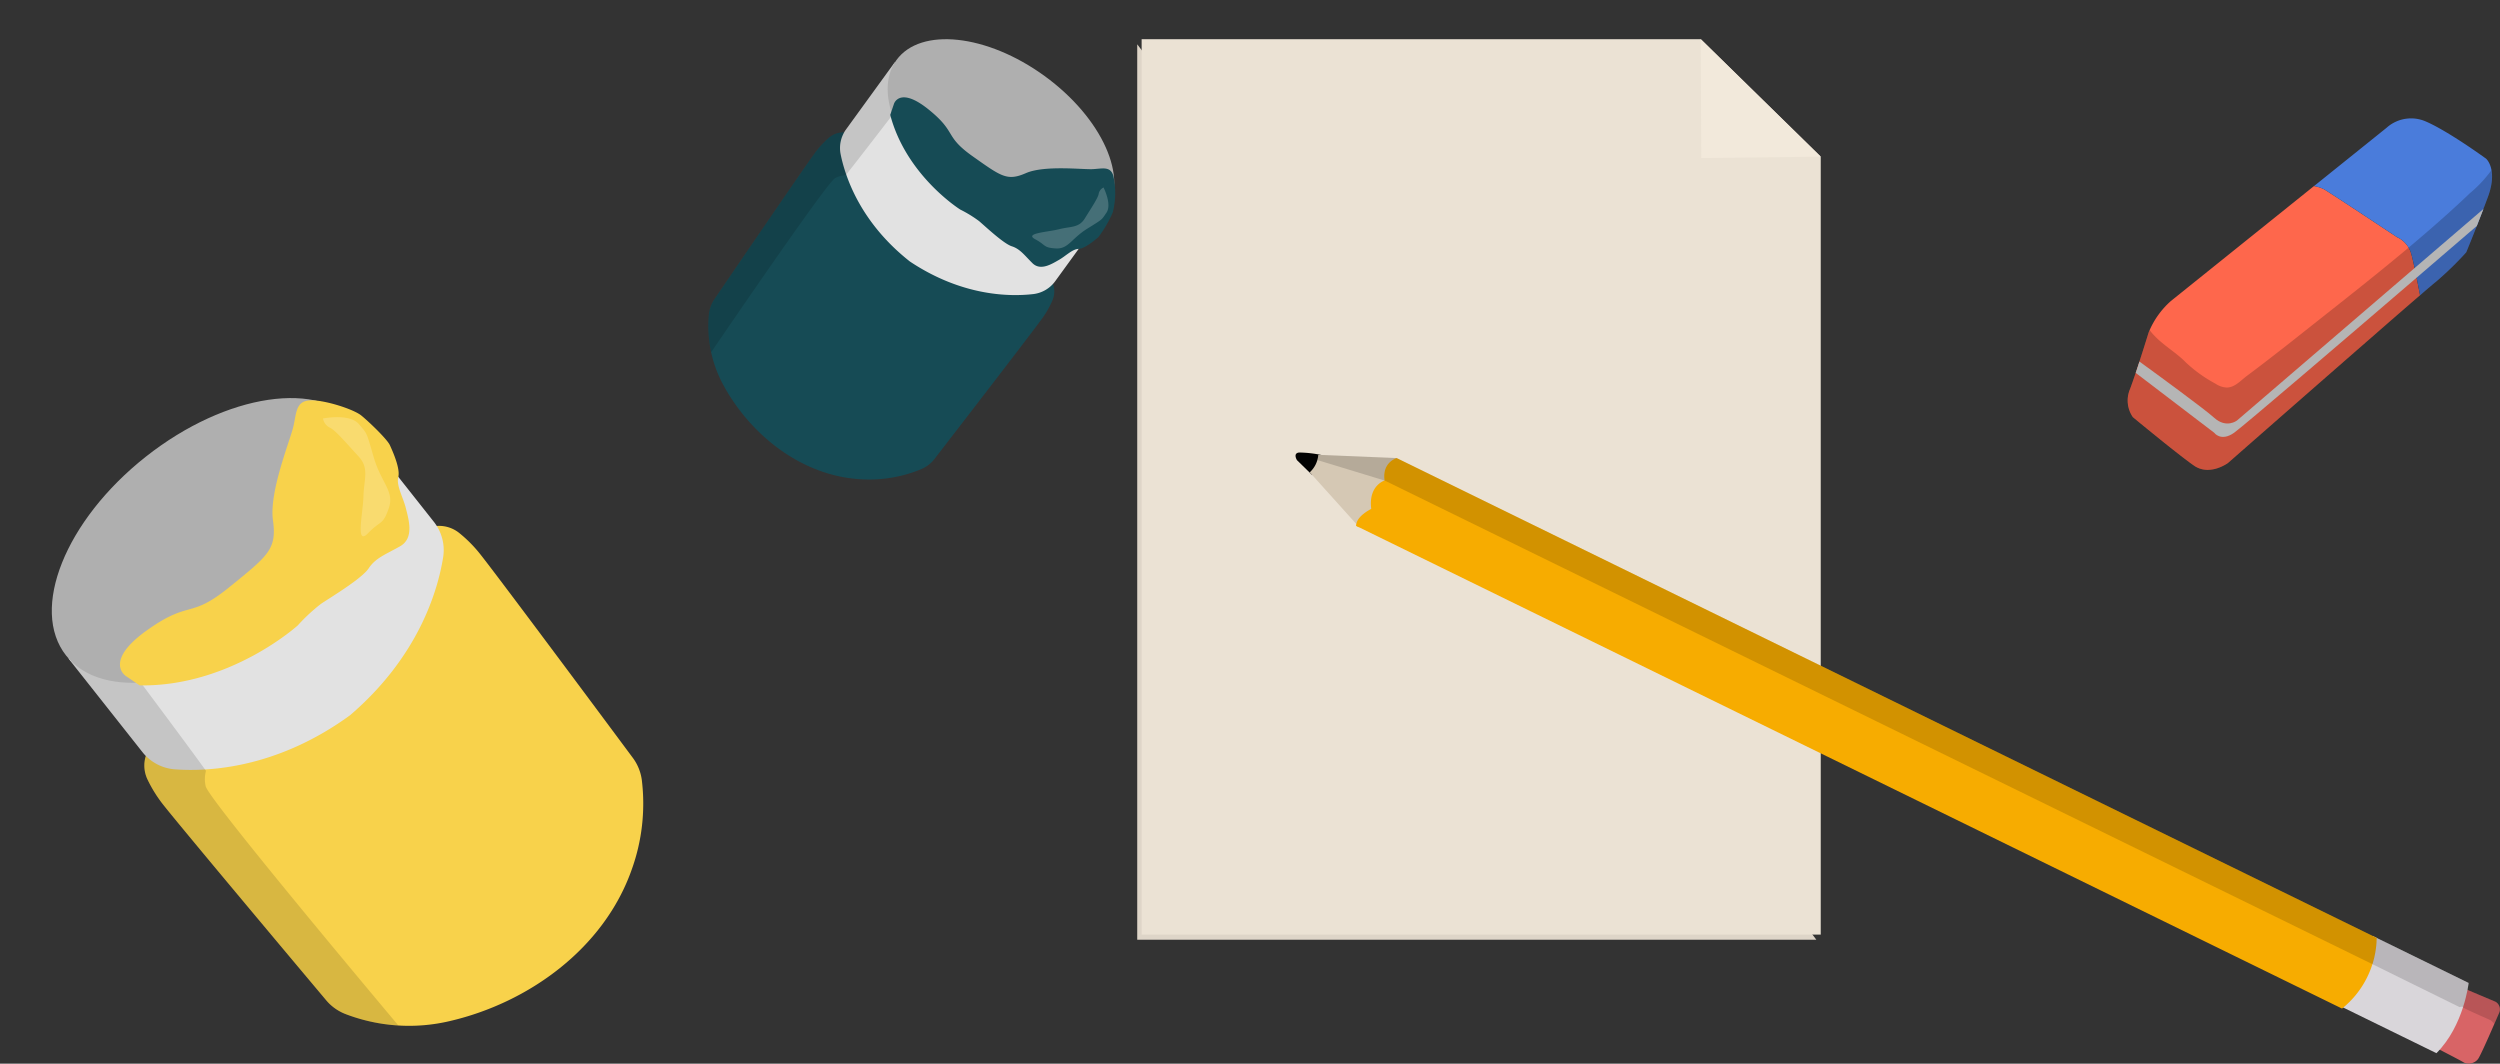 <svg xmlns="http://www.w3.org/2000/svg" xmlns:xlink="http://www.w3.org/1999/xlink" width="528" height="224.644" viewBox="0 0 528 224.644"><rect x="0" y="0" width="528" height="224.644" fill="#333333" stroke="none"/><defs><clipPath id="a"><path d="M396.1,638.656a6.759,6.759,0,0,1-.333-4.93,9.578,9.578,0,0,1-.707-.795l-15.7-19.862c21.9,12.753,43.917-7.686,43.917-7.686s24.973-16.7,17.625-40.953l15.7,19.862a9.568,9.568,0,0,1,.609.87,6.758,6.758,0,0,1,4.72,1.463,28.3,28.3,0,0,1,4.516,4.568c4.142,5.24,26.41,35.19,32.169,42.942a10.073,10.073,0,0,1,1.9,4.695,41.117,41.117,0,0,1-2.138,18.914c-5.85,16.616-21.711,28.105-38.45,31.991a37.45,37.45,0,0,1-21.954-1.474,10.086,10.086,0,0,1-4.128-2.935c-6.212-7.394-30.206-35.979-34.348-41.219A28.322,28.322,0,0,1,396.1,638.656Z" transform="translate(-379.358 -564.429)" fill="none"/></clipPath><clipPath id="b"><path d="M542.583,501.7a4.7,4.7,0,0,1,3.24-1.152,6.775,6.775,0,0,1,.4-.622l10.349-14.254c-4.419,17.072,13.416,27.97,13.416,27.97s15.886,13.583,30.749,4.1l-10.349,14.253a6.464,6.464,0,0,1-.468.572,4.7,4.7,0,0,1-.091,3.438,19.665,19.665,0,0,1-2.21,3.885c-2.73,3.76-18.6,24.315-22.707,29.631a7,7,0,0,1-2.786,2.157,28.607,28.607,0,0,1-13.071,2.128c-12.232-.79-22.913-9.252-28.667-19.731a26.055,26.055,0,0,1-3.146-14.983,7.017,7.017,0,0,1,1.189-3.317c3.783-5.553,18.412-27.006,21.142-30.768A19.73,19.73,0,0,1,542.583,501.7Z" transform="translate(-517.132 -485.675)" fill="none"/></clipPath><clipPath id="c"><path d="M872.1,672.28,665.123,570.938s-3.123.869-2.558,4.746c0,0-3.447,1.053-2.815,5.99,0,0-3.333,1.623-3.149,3.6L864.786,687.208A19.609,19.609,0,0,0,872.1,672.28Z" transform="translate(-656.594 -570.938)" fill="none"/></clipPath><clipPath id="d"><path d="M875.275,673.833l-8.183,14.158,21.568,10.56c.237-.237.465-.483.687-.731,1.577.811,4.617,2.384,5.14,2.723a2.507,2.507,0,0,0,2.938-.732c.685-.92,3.826-8.294,4.485-9.8a1.851,1.851,0,0,0-.81-2.338s-3.944-1.66-5.883-2.486c.178-.919.237-1.473.237-1.473Z" transform="translate(-867.092 -673.833)" fill="none"/></clipPath><clipPath id="e"><path d="M664.936,570.923s-3.123.87-2.559,4.744c0,0-3.449,1.057-2.815,5.991,0,0-2.9,1.414-3.139,3.212l-9.848-10.937a5.587,5.587,0,0,0,1.808-3.691Z" transform="translate(-646.574 -570.242)" fill="none"/></clipPath><clipPath id="f"><path d="M898.3,506.337s-7.941-5.795-12.739-7.859a7.735,7.735,0,0,0-8.261,1.328l-15.339,12.324-30.22,24.276a17.82,17.82,0,0,0-4.7,6.656s-.915,2.977-1.939,6.13l-.121.368-.666,2.024h0c-.445,1.33-.874,2.56-1.216,3.453a6.168,6.168,0,0,0,.623,5.9s9.628,7.971,12.926,10.244,7.147-.561,7.147-.561,30.193-26.487,40.563-35.431c1.761-1.52,2.95-2.534,3.325-2.824a70.052,70.052,0,0,0,6.429-6.25s.968-2.344,2.232-5.565h0l.06-.154c.411-1.047.852-2.181,1.3-3.357l.024-.065h0c.318-.835.641-1.691.959-2.547C900.873,508.533,898.3,506.337,898.3,506.337Z" transform="translate(-822.64 -497.811)" fill="none"/></clipPath></defs><g transform="translate(-419 -441.281)"><g transform="translate(54.315 -31.07)"><g transform="translate(604.868 480.624)"><path d="M752.875,671H609.445V481.884Z" transform="translate(-609.445 -480.802)" fill="#ded5c8"/><path d="M753.821,505.595V669.9H610.393V480.781H728.5Z" transform="translate(-609.463 -480.781)" fill="#ebe2d4"/><path d="M730.715,480.781l.125,25.107,25.232-.294Z" transform="translate(-611.713 -480.781)" fill="#f2e9db"/></g><g transform="translate(364.685 472.352)"><g transform="translate(0 72.137)"><path d="M396.4,639.051a6.807,6.807,0,0,1,2.576-8.685l29.534-18.351,24.679-24.5a6.806,6.806,0,0,1,9.045-.5,28.259,28.259,0,0,1,4.516,4.568c4.142,5.24,26.41,35.19,32.169,42.942a10.073,10.073,0,0,1,1.9,4.695,41.1,41.1,0,0,1-2.139,18.914c-5.85,16.616-21.711,28.105-38.448,31.991a37.453,37.453,0,0,1-21.955-1.474,10.086,10.086,0,0,1-4.128-2.935c-6.212-7.394-30.206-35.979-34.348-41.219A28.318,28.318,0,0,1,396.4,639.051Z" transform="translate(-365.266 -546.605)" fill="#f8d24b"/><path d="M423.275,605.383s24.973-16.7,17.626-40.953l15.7,19.862a9.627,9.627,0,0,1,1.946,7.506c-1.124,6.981-5.161,20.915-19.658,33.337-15.436,11.237-29.926,11.945-36.977,11.425a9.626,9.626,0,0,1-6.852-3.628l-15.7-19.862C401.26,625.822,423.275,605.383,423.275,605.383Z" transform="translate(-364.959 -546.211)" fill="#e2e2e2"/><path d="M396.029,638.536a6.761,6.761,0,0,1-.333-4.931,9.4,9.4,0,0,1-.706-.794l-15.7-19.862c.026.015.05.027.076.04-.172-.192-.346-.382-.507-.586-7.714-9.76-.19-28.561,16.8-41.993S432.689,554,440.4,563.763c.161.2.305.417.453.628-.009-.028-.014-.055-.022-.082l15.7,19.862a9.562,9.562,0,0,1,.609.87,6.758,6.758,0,0,1,4.72,1.463,28.26,28.26,0,0,1,4.516,4.568c4.142,5.24,26.41,35.19,32.169,42.942a10.073,10.073,0,0,1,1.9,4.695,41.1,41.1,0,0,1-2.139,18.914c-5.85,16.616-21.711,28.105-38.449,31.991a37.45,37.45,0,0,1-21.954-1.474,10.086,10.086,0,0,1-4.128-2.935c-6.212-7.394-30.206-35.979-34.348-41.219A28.321,28.321,0,0,1,396.029,638.536Z" transform="translate(-364.893 -546.091)" fill="none"/><path d="M458.343,585.557s8.5,14.14-18.322,39.972" transform="translate(-366.094 -546.606)" fill="none"/><g transform="translate(14.399 18.218)"><g clip-path="url(#a)"><path d="M389.984,613.183s14.379,19.191,18.24,24.6a6.574,6.574,0,0,0-.04,3.336c1.2,3.517,40.51,50.252,40.51,50.252s.751,1.008,1.4,1.112-4.887,9.53-4.887,9.53L416.4,696.985l-22.978-31.318s-25.543-42.046-26.756-46.076S389.984,613.183,389.984,613.183Z" transform="translate(-379.12 -565.341)" fill="#020202" opacity="0.13"/></g></g><ellipse cx="39.222" cy="22.526" rx="39.222" ry="22.526" transform="matrix(0.785, -0.62, 0.62, 0.785, 0, 48.64)" fill="#afafaf"/><path d="M391.711,616.71s-4.7-3.068,4.466-9.609,8.986-2.3,17.338-9.064,10.143-8.071,9.3-14.188,3.693-16.98,4.338-19.914.542-5.321,3.591-5.416,9.095,1.887,10.7,3.178,5.478,5.023,6.046,6.25,2.262,4.975,1.795,6.763,1.038,4.3,1.619,6.662,1.779,6.25-1.236,7.962-5.175,2.446-6.629,4.647-8.093,6.172-10.078,7.513a37.648,37.648,0,0,0-4.893,4.541s-14.3,12.994-33.409,12.681Z" transform="translate(-365.167 -546.1)" fill="#f8d24b"/><path d="M434.2,562.409c1.753-.3,5.994-.782,7.667,1.283s1.419,1.267,3.02,6.826,4.474,7.242,3.2,10.882-1.661,2.441-4.373,5.244-1.063-4.147-.965-7.83,1.291-5.868-1.063-8.415-4.914-5.6-6.075-6.064A2.7,2.7,0,0,1,434.2,562.409Z" transform="translate(-365.985 -546.168)" fill="#fff" opacity="0.2"/></g><g transform="translate(149.597 0)"><path d="M542.584,501.986a4.736,4.736,0,0,1,6.3.09L566.738,518.4l21.054,11.919a4.735,4.735,0,0,1,2.037,5.964,19.712,19.712,0,0,1-2.21,3.885c-2.73,3.76-18.6,24.315-22.707,29.631a7,7,0,0,1-2.786,2.157,28.606,28.606,0,0,1-13.071,2.128c-12.232-.79-22.913-9.252-28.667-19.731a26.063,26.063,0,0,1-3.146-14.983,7.017,7.017,0,0,1,1.189-3.317c3.783-5.553,18.412-27.006,21.142-30.768A19.737,19.737,0,0,1,542.584,501.986Z" transform="translate(-517.132 -472.884)" fill="#164b55"/><path d="M570.518,513.645s15.885,13.583,30.749,4.1l-10.349,14.253a6.69,6.69,0,0,1-4.661,2.716c-4.887.562-14.981.482-26.03-6.891-10.432-8.224-13.635-17.8-14.613-22.617a6.691,6.691,0,0,1,1.139-5.274L557.1,485.675C552.683,502.747,570.518,513.645,570.518,513.645Z" transform="translate(-517.662 -472.601)" fill="#e2e2e2"/><path d="M542.584,501.611a4.7,4.7,0,0,1,3.239-1.151,6.771,6.771,0,0,1,.4-.622l10.349-14.254c0,.02-.008.038-.013.058.1-.151.19-.3.3-.449,5.085-7,19.094-5.505,31.291,3.35s17.96,21.71,12.875,28.715c-.106.146-.222.284-.336.422.017-.011.034-.019.051-.029L590.388,531.9a6.464,6.464,0,0,1-.468.572,4.7,4.7,0,0,1-.091,3.438,19.712,19.712,0,0,1-2.21,3.885c-2.73,3.76-18.6,24.315-22.707,29.631a7,7,0,0,1-2.786,2.157,28.606,28.606,0,0,1-13.071,2.128c-12.232-.79-22.913-9.252-28.667-19.731A26.063,26.063,0,0,1,517.242,539a7.017,7.017,0,0,1,1.189-3.317c3.783-5.553,18.412-27.006,21.142-30.768A19.736,19.736,0,0,1,542.584,501.611Z" transform="translate(-517.132 -472.509)" fill="none"/><path d="M590.731,533.37s-7.872,8.352-30.223-4.747" transform="translate(-517.943 -473.404)" fill="none"/><g transform="translate(0 13.074)"><g clip-path="url(#b)"><path d="M558.977,492.66s-10.148,13.245-13.042,16.849a4.585,4.585,0,0,0-2.243.6c-2.129,1.468-26.033,36.6-26.033,36.6s-.534.693-.481,1.146-7.3-1.479-7.3-1.479l-2.058-20.244,16.652-21.287s23.354-25.024,25.825-26.6S558.977,492.66,558.977,492.66Z" transform="translate(-516.958 -485.534)" fill="#020202" opacity="0.13"/></g></g><ellipse cx="15.673" cy="27.289" rx="15.673" ry="27.289" transform="matrix(0.588, -0.809, 0.809, 0.588, 30.515, 25.366)" fill="#afafaf"/><path d="M557.078,494.659s1.169-3.729,7.276,1.182,3.233,5.586,9.335,9.907,7.316,5.275,11.255,3.56,12.069-.723,14.155-.843,3.666-.639,4.3,1.386a16.722,16.722,0,0,1-.116,7.762,25.16,25.16,0,0,1-3.048,5.226c-.714.611-2.907,2.451-4.192,2.475s-2.682,1.505-4.158,2.339-3.852,2.368-5.566.67-2.612-3.006-4.361-3.564-5.657-4.26-6.929-5.336A26.164,26.164,0,0,0,571.07,517s-11.4-7.135-14.783-19.991Z" transform="translate(-517.865 -472.744)" fill="#164b55"/><path d="M601.91,512.7c.528,1.118,1.651,3.867.584,5.378s-.581,1.188-4,3.308-4.01,4.36-6.688,4.188-1.948-.654-4.336-1.942,2.579-1.492,5.063-2.12,4.174-.24,5.436-2.3,2.825-4.346,2.917-5.211A1.878,1.878,0,0,1,601.91,512.7Z" transform="translate(-518.436 -473.106)" fill="#fff" opacity="0.2"/></g></g><g transform="translate(638.305 497.335)"><g transform="translate(0 70.568)"><path d="M643.817,571.356s-.917-1.478.468-1.613a24.119,24.119,0,0,1,4.643.517l-1.859,4.274Z" transform="translate(-643.519 -569.724)" fill="#020202"/><g transform="translate(2.997 0.508)"><path d="M894.578,684.946c.253.124,6.929,2.935,6.929,2.935a1.851,1.851,0,0,1,.81,2.338c-.659,1.505-3.8,8.879-4.486,9.8a2.508,2.508,0,0,1-2.939.732c-.711-.462-6.089-3.21-6.089-3.21Z" transform="translate(-651.104 -572.387)" fill="#d86466"/><path d="M875.275,673.833l20.18,9.882s-.97,9.006-6.8,14.836l-21.568-10.56Z" transform="translate(-650.698 -572.179)" fill="#d9d6da"/><path d="M664.936,570.925l-16.555-.68a5.588,5.588,0,0,1-1.8,3.686l10.482,11.644S664.706,578.58,664.936,570.925Z" transform="translate(-646.574 -570.242)" fill="#d5c8b4"/><path d="M872.1,672.28,665.123,570.938s-3.123.869-2.558,4.746c0,0-3.447,1.053-2.815,5.99,0,0-3.333,1.623-3.149,3.6L864.786,687.208A19.609,19.609,0,0,0,872.1,672.28Z" transform="translate(-646.761 -570.255)" fill="#f7ac00"/><g transform="translate(9.832 0.683)"><g clip-path="url(#c)"><path d="M665.116,563.678l-3.07,11.556L876.871,680.42l1.592-16.922Z" transform="translate(-656.696 -570.802)" fill="#020202" opacity="0.15"/></g></g><path d="M867.925,676.26" transform="translate(-650.714 -572.225)" fill="#d9d6da"/><g transform="translate(216.394 101.654)"><g clip-path="url(#d)"><path d="M875.251,679.72l18.469,9.1s.586-.234.7.019,5.626,2.634,5.821,2.729a3.837,3.837,0,0,1,1.138,1.331c.159.465,2.961-6.047,2.961-6.047s-15.618-13.693-15.822-13.793-10.011,1.519-12.34,1.125A20.324,20.324,0,0,1,875.251,679.72Z" transform="translate(-867.245 -673.819)" fill="#020202" opacity="0.15"/></g></g><path d="M656.61,585.148l.638.708-.649-.318A1.527,1.527,0,0,1,656.61,585.148Z" transform="translate(-646.761 -570.521)" fill="#f7ac00"/><g clip-path="url(#e)"><path d="M662.241,575.554l-22.959-7,4.741-4.547S669.1,570.1,669.8,570.247,662.241,575.554,662.241,575.554Z" transform="translate(-646.438 -570.125)" fill="#020202" opacity="0.15"/></g></g></g><g transform="translate(175.77)"><path d="M882.524,526.767c.026.094.052.19.079.294s.06.237.094.363c.065.265.134.552.2.859.037.149.073.3.106.46l.029.127c.031.136.061.273.09.412s.062.282.092.424c.015.073.033.147.048.221.044.2.087.41.129.617.083.4.165.8.244,1.2a.331.331,0,0,1,.01.044c.1.532.21,1.051.3,1.54.019.084.033.167.049.249.032.163.063.321.092.476.105.542.2,1.022.268,1.407-10.37,8.944-40.563,35.431-40.563,35.431s-3.849,2.834-7.147.561-12.926-10.244-12.926-10.244a6.167,6.167,0,0,1-.623-5.9c.341-.893.77-2.124,1.216-3.453l.787-2.392c1.024-3.153,1.939-6.13,1.939-6.13a17.82,17.82,0,0,1,4.7-6.656l30.22-24.276a7.119,7.119,0,0,1,2.2.716c2.388,1.473,15.307,10.056,15.307,10.056A5.469,5.469,0,0,1,882.524,526.767Z" transform="translate(-822.64 -498.084)" fill="#fe674c"/><path d="M899.442,514.426c-2.184,5.892-4.577,11.688-4.577,11.688a70.052,70.052,0,0,1-6.429,6.25c-.375.29-1.563,1.3-3.325,2.824-.37-1.977-1.253-6.575-1.839-8.694a5.469,5.469,0,0,0-3.049-3.593s-12.919-8.583-15.307-10.056a7.112,7.112,0,0,0-2.2-.716l15.339-12.324a7.735,7.735,0,0,1,8.261-1.328c4.8,2.065,12.739,7.859,12.739,7.859S901.623,508.533,899.442,514.426Z" transform="translate(-823.389 -497.811)" fill="#4a7cdb"/><path d="M897.766,517.339,883.25,529.8,845.737,562s-2.236,1.754-4.812-.569c-2.063-1.864-11.938-9.077-15.785-11.871l-.787,2.393,16.568,12.633s1.393,1.975,4.2.008c1.817-1.271,23.45-19.794,38.546-32.753,5.564-4.779,10.241-8.8,12.708-10.922h0Z" transform="translate(-822.672 -498.176)" fill="#e2e2e2"/><g clip-path="url(#f)"><path d="M827.5,535.705c-.325.051-.528,1.846-.565,2.073-.181,1.094-1.311,2.668-.829,3.7a9.814,9.814,0,0,0,1.861,2.515c1.861,1.969,4.646,3.572,6.523,5.526a29.383,29.383,0,0,0,6.233,4.475,4.71,4.71,0,0,0,2.38.831c1.747-.006,2.988-1.51,4.283-2.469,1.107-.82,2.2-1.654,3.3-2.492q4.264-3.268,8.469-6.615C869.47,535.078,879.9,527,889.7,518.2q2.436-2.189,4.807-4.448a26.508,26.508,0,0,0,4.231-4.446,4.618,4.618,0,0,0,.812-3.6c-.194,2.48.449,5.277.75,7.747.327,2.693.685,5.381.987,8.076.375,3.355.746,6.711,1.06,10.072a22.9,22.9,0,0,1,.318,5.42.369.369,0,0,1-.026.1c-.579,1.266-34.509,39.924-45.143,41s-35.328,16.585-44.811,3.831-16.609-22.707-8.724-33.266C811.817,538.163,827.379,535.723,827.5,535.705Z" transform="translate(-822.227 -497.959)" fill="#020202" opacity="0.2"/></g></g></g></g></g></svg>